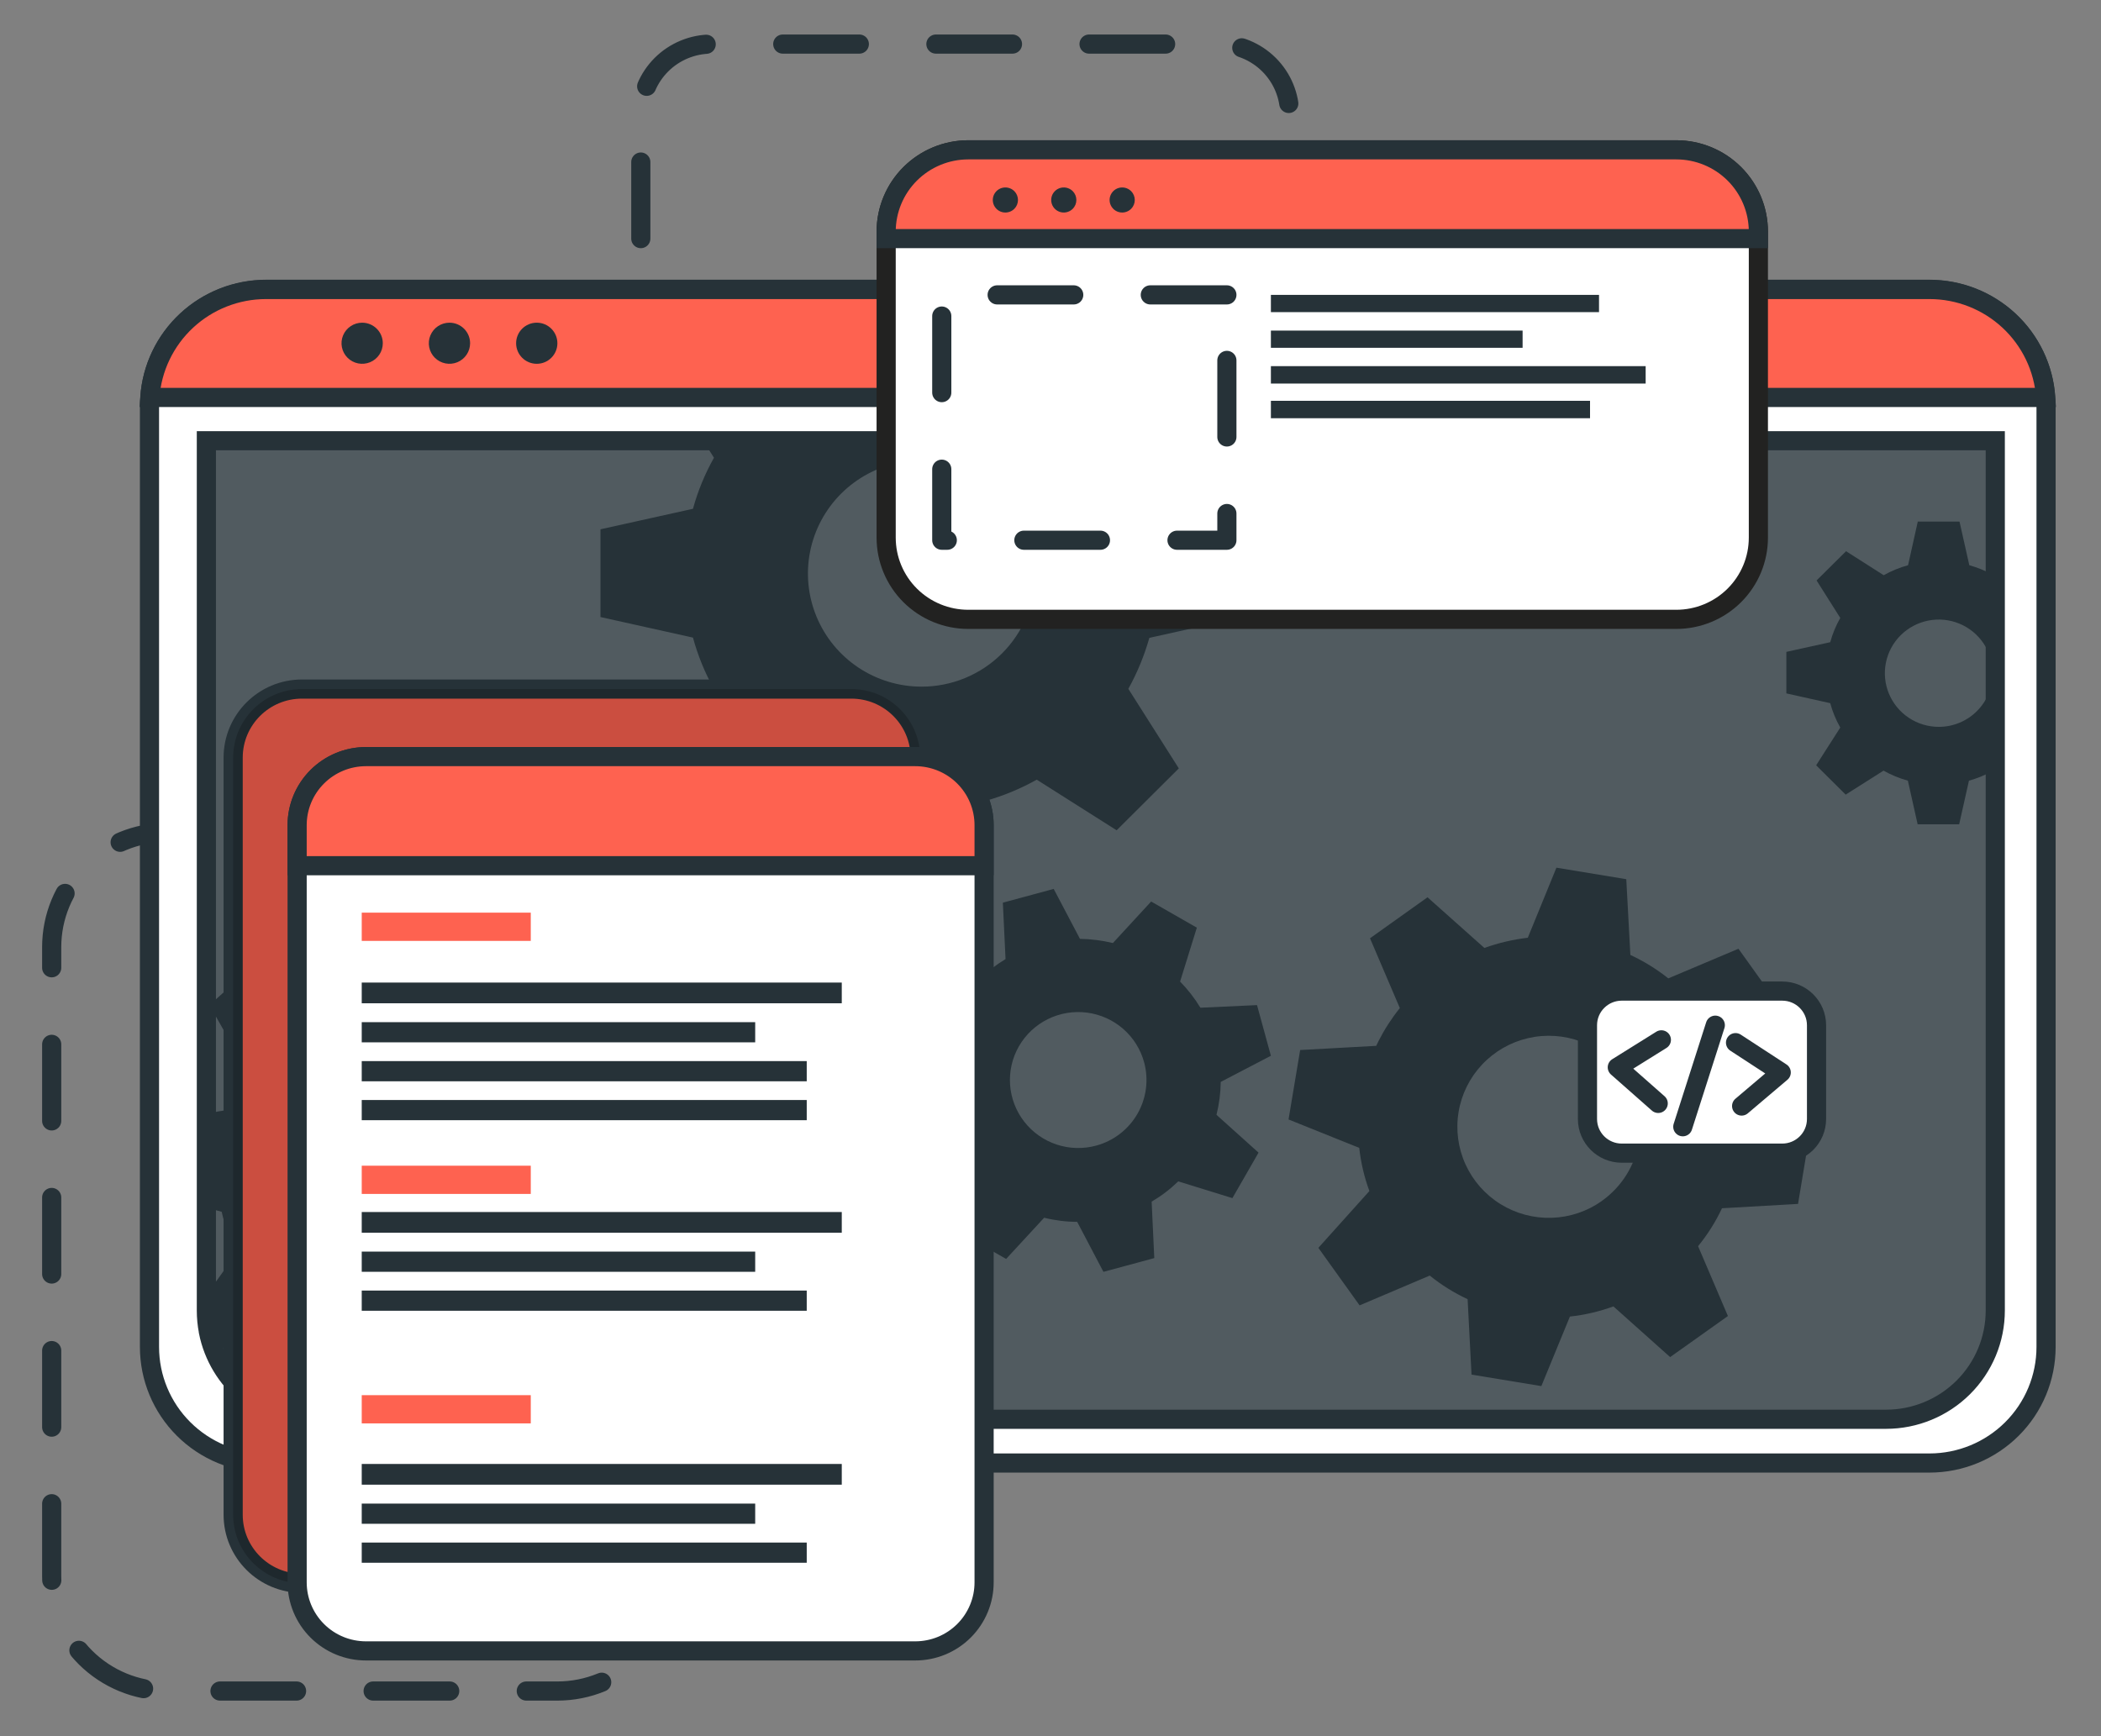 <svg width="121" height="100" viewBox="0 0 121 100" fill="none" xmlns="http://www.w3.org/2000/svg">
<rect x="0" y="0" width="121" height="100" fill="#808080" stroke="none"/>
<path d="M11.25 47.946H9.61C7.851 47.946 6.164 48.642 4.92 49.88C3.676 51.119 2.977 52.799 2.977 54.551V90.798C2.977 92.55 3.676 94.23 4.92 95.469C6.164 96.708 7.851 97.404 9.61 97.404H32.104C33.864 97.404 35.551 96.708 36.795 95.469C38.039 94.23 38.738 92.55 38.738 90.798" stroke="#263238" stroke-width="1.103" stroke-linecap="round" stroke-linejoin="round" stroke-dasharray="4.41 4.41"/>
<path d="M36.905 13.744V6.584C36.905 5.513 37.332 4.486 38.092 3.727C38.852 2.969 39.883 2.542 40.959 2.539H70.21C71.288 2.539 72.321 2.965 73.083 3.724C73.845 4.483 74.273 5.511 74.273 6.584" stroke="#263238" stroke-width="1.103" stroke-linecap="round" stroke-linejoin="round" stroke-dasharray="4.41 4.41"/>
<path d="M117.836 23.349V77.584C117.836 79.357 117.129 81.058 115.87 82.311C114.611 83.565 112.904 84.27 111.123 84.271H15.322C13.541 84.27 11.834 83.565 10.575 82.311C9.316 81.058 8.609 79.357 8.609 77.584V23.349C8.609 23.19 8.609 23.048 8.63 22.88C8.748 21.192 9.504 19.613 10.746 18.459C11.988 17.305 13.623 16.663 15.322 16.663H111.123C112.824 16.663 114.461 17.307 115.703 18.463C116.945 19.619 117.7 21.202 117.815 22.892C117.83 23.036 117.836 23.193 117.836 23.349Z" fill="white" stroke="#263238" stroke-width="1.103" stroke-linecap="round" stroke-linejoin="round"/>
<path d="M11.876 25.386H114.911V75.485C114.911 77.147 114.248 78.74 113.068 79.915C111.888 81.09 110.287 81.75 108.619 81.75H18.171C16.502 81.75 14.902 81.09 13.722 79.915C12.542 78.74 11.879 77.147 11.879 75.485V25.386H11.876Z" fill="#263238"/>
<path opacity="0.2" d="M114.914 25.386V75.485C114.923 77.137 114.272 78.725 113.105 79.9C111.938 81.075 110.351 81.74 108.691 81.75H18.099C16.439 81.74 14.851 81.075 13.685 79.9C12.518 78.725 11.867 77.137 11.876 75.485V25.386H114.914Z" fill="white"/>
<path d="M117.815 22.892H8.631C8.748 21.205 9.505 19.625 10.746 18.471C11.988 17.317 13.623 16.675 15.322 16.675H111.124C112.822 16.675 114.457 17.317 115.699 18.471C116.941 19.625 117.697 21.205 117.815 22.892Z" fill="#FE6250" stroke="#263238" stroke-width="1.103" stroke-miterlimit="10"/>
<path d="M22.046 19.771C22.046 20.005 21.977 20.234 21.846 20.429C21.715 20.623 21.529 20.775 21.312 20.865C21.095 20.954 20.856 20.978 20.625 20.932C20.395 20.886 20.183 20.774 20.017 20.608C19.851 20.443 19.737 20.232 19.691 20.002C19.645 19.772 19.669 19.534 19.759 19.318C19.849 19.102 20.001 18.917 20.197 18.787C20.392 18.657 20.622 18.587 20.857 18.587C21.173 18.587 21.475 18.712 21.698 18.934C21.921 19.156 22.046 19.457 22.046 19.771Z" fill="#263238"/>
<path d="M27.074 19.771C27.074 20.005 27.004 20.234 26.873 20.429C26.743 20.623 26.557 20.775 26.34 20.865C26.123 20.954 25.884 20.978 25.653 20.932C25.422 20.886 25.211 20.774 25.044 20.608C24.878 20.443 24.765 20.232 24.719 20.002C24.673 19.772 24.697 19.534 24.787 19.318C24.877 19.102 25.029 18.917 25.224 18.787C25.42 18.657 25.65 18.587 25.885 18.587C26.2 18.587 26.503 18.712 26.726 18.934C26.948 19.156 27.074 19.457 27.074 19.771Z" fill="#263238"/>
<path d="M30.913 20.955C31.569 20.955 32.101 20.425 32.101 19.771C32.101 19.117 31.569 18.587 30.913 18.587C30.256 18.587 29.724 19.117 29.724 19.771C29.724 20.425 30.256 20.955 30.913 20.955Z" fill="#263238"/>
<path d="M114.911 25.386V75.485C114.911 77.147 114.248 78.74 113.068 79.915C111.888 81.09 110.287 81.75 108.619 81.75H18.171C16.715 81.75 15.303 81.246 14.178 80.326C13.053 79.405 12.283 78.124 12 76.702V76.684C11.923 76.287 11.885 75.883 11.885 75.479V25.386H114.911Z" stroke="#263238" stroke-width="1.103" stroke-miterlimit="10"/>
<path d="M114.814 33.133C114.373 32.886 113.904 32.693 113.416 32.557L112.851 30.042H110.449L109.889 32.557C109.399 32.69 108.928 32.884 108.486 33.133L106.317 31.75L104.62 33.434L105.984 35.593C105.734 36.034 105.54 36.503 105.406 36.991L102.88 37.548V39.94L105.406 40.503C105.539 40.993 105.733 41.465 105.984 41.907L104.595 44.081L106.295 45.771L108.476 44.389C108.918 44.638 109.388 44.832 109.877 44.967L110.44 47.479H112.832L113.395 44.967C113.883 44.831 114.352 44.637 114.793 44.389L114.905 44.461V33.072L114.814 33.133ZM111.656 41.867C111.042 41.867 110.442 41.686 109.931 41.346C109.421 41.007 109.023 40.524 108.788 39.959C108.553 39.394 108.492 38.773 108.612 38.173C108.732 37.574 109.028 37.023 109.462 36.591C109.897 36.159 110.45 35.865 111.052 35.746C111.654 35.627 112.279 35.688 112.846 35.923C113.413 36.157 113.897 36.554 114.238 37.062C114.579 37.571 114.76 38.169 114.759 38.78C114.759 39.186 114.679 39.587 114.523 39.962C114.367 40.337 114.138 40.678 113.85 40.964C113.562 41.251 113.22 41.478 112.843 41.633C112.467 41.788 112.063 41.868 111.656 41.867Z" fill="#263238"/>
<path d="M71.526 35.557V30.515L66.202 29.337C65.915 28.313 65.509 27.325 64.992 26.395L65.636 25.386H40.499L41.119 26.367C40.596 27.294 40.19 28.282 39.909 29.307L34.582 30.488V35.542L39.909 36.726C40.19 37.759 40.596 38.755 41.119 39.69L38.194 44.271L41.778 47.837L46.376 44.922C47.309 45.444 48.301 45.854 49.332 46.142L50.517 51.428H55.569L56.761 46.13C57.788 45.84 58.777 45.431 59.708 44.91L64.308 47.825L67.89 44.259L64.983 39.678C65.498 38.748 65.904 37.763 66.193 36.741L71.526 35.557ZM53.074 39.551C51.779 39.551 50.514 39.169 49.438 38.453C48.362 37.737 47.524 36.72 47.029 35.529C46.533 34.339 46.404 33.029 46.656 31.765C46.909 30.501 47.532 29.34 48.447 28.429C49.362 27.518 50.528 26.898 51.797 26.646C53.066 26.395 54.382 26.524 55.578 27.017C56.773 27.51 57.795 28.345 58.514 29.417C59.233 30.488 59.617 31.748 59.617 33.036C59.617 33.892 59.448 34.739 59.12 35.53C58.791 36.32 58.309 37.039 57.701 37.644C57.093 38.249 56.372 38.729 55.578 39.056C54.784 39.383 53.933 39.552 53.074 39.551Z" fill="#263238"/>
<path d="M37.928 70.181L38.142 66.178L33.977 65.009C33.783 64.186 33.497 63.388 33.124 62.63L35.641 59.111L32.942 56.133L29.173 58.241C28.453 57.79 27.682 57.423 26.877 57.148L26.157 52.895L22.14 52.711L20.978 56.87C20.151 57.055 19.348 57.338 18.589 57.714L15.059 55.211L12.061 57.895L14.196 61.651C13.739 62.365 13.369 63.131 13.095 63.934L11.885 64.132V69.554L12.768 69.801C12.952 70.626 13.235 71.427 13.613 72.184L11.876 74.608L11.991 76.684V76.702L13.785 78.681L17.56 76.557C18.279 77.018 19.052 77.389 19.862 77.663L20.57 81.747L20.603 81.919L24.62 82.129L24.726 81.747L25.782 77.973C26.613 77.787 27.42 77.504 28.184 77.129L31.708 79.629L34.703 76.949L32.585 73.19C33.039 72.476 33.404 71.711 33.671 70.91L37.928 70.181ZM27.258 63.931C26.57 63.169 25.671 62.627 24.673 62.374C23.676 62.121 22.625 62.168 21.655 62.51C20.684 62.852 19.838 63.472 19.221 64.293C18.605 65.114 18.247 66.098 18.193 67.122C18.139 68.145 18.391 69.162 18.917 70.042C19.443 70.923 20.22 71.629 21.149 72.07C22.078 72.511 23.117 72.669 24.136 72.522C25.154 72.374 26.106 71.93 26.871 71.244C27.892 70.325 28.506 69.041 28.579 67.673C28.651 66.305 28.177 64.963 27.258 63.943V63.931Z" fill="#263238"/>
<path d="M70.059 64.214C70.215 63.594 70.297 62.958 70.304 62.319L73.193 60.813L72.394 57.895L69.133 58.045C68.803 57.5 68.41 56.994 67.963 56.539L68.928 53.434L66.296 51.928L64.094 54.319C63.472 54.17 62.836 54.089 62.197 54.078L60.684 51.202L57.756 51.994L57.911 55.244C57.363 55.573 56.855 55.964 56.398 56.41L53.276 55.449L51.764 58.066L54.184 60.256C54.027 60.873 53.947 61.508 53.945 62.145L51.05 63.651L51.849 66.566L55.115 66.413C55.439 66.961 55.831 67.467 56.28 67.919L55.309 71.009L57.944 72.515L60.134 70.142C60.756 70.297 61.395 70.377 62.037 70.379L63.549 73.259L66.477 72.467L66.347 69.69L66.326 69.214C66.882 68.888 67.396 68.497 67.857 68.048L70.976 69.012L72.264 66.771L72.482 66.392L70.059 64.214ZM63.141 65.985C62.39 66.191 61.594 66.171 60.855 65.926C60.116 65.681 59.466 65.224 58.989 64.611C58.511 63.998 58.227 63.258 58.172 62.484C58.118 61.711 58.295 60.938 58.682 60.265C59.069 59.592 59.648 59.048 60.346 58.703C61.043 58.358 61.828 58.227 62.601 58.327C63.373 58.427 64.099 58.753 64.685 59.263C65.271 59.774 65.692 60.447 65.894 61.196C66.162 62.194 66.024 63.258 65.508 64.155C64.993 65.052 64.142 65.71 63.141 65.985Z" fill="#263238"/>
<path d="M103.552 69.346L104.217 65.34L100.146 63.711C100.053 62.857 99.857 62.018 99.562 61.211L102.493 57.961L100.121 54.648L96.08 56.355C95.409 55.82 94.676 55.367 93.896 55.006L93.66 50.642L89.637 49.979L87.988 54.015C87.135 54.115 86.295 54.312 85.487 54.602L82.213 51.684L78.901 54.045L80.619 58.066C80.146 58.654 79.736 59.289 79.394 59.961C79.349 60.054 79.3 60.148 79.258 60.241L74.878 60.482L74.209 64.482L74.869 64.747L78.281 66.118C78.374 66.967 78.57 67.803 78.865 68.605L75.927 71.876L78.302 75.19L82.341 73.473C83.009 74.013 83.742 74.47 84.522 74.834L84.748 79.178L88.769 79.84L90.414 75.834C91.27 75.741 92.111 75.545 92.919 75.25L96.186 78.169L99.513 75.804L97.795 71.78C98.343 71.111 98.805 70.378 99.172 69.596L103.552 69.346ZM92.269 69.166C91.422 69.77 90.415 70.112 89.374 70.146C88.332 70.18 87.305 69.907 86.42 69.359C85.535 68.812 84.833 68.016 84.402 67.071C83.972 66.127 83.833 65.076 84.002 64.053C84.171 63.029 84.641 62.079 85.353 61.322C86.065 60.564 86.986 60.034 88.001 59.798C89.015 59.562 90.077 59.631 91.052 59.996C92.027 60.362 92.872 61.006 93.479 61.849C94.292 62.98 94.62 64.386 94.392 65.758C94.164 67.13 93.398 68.356 92.263 69.166H92.269Z" fill="#263238"/>
<path d="M49.029 39.69H17.394C15.204 39.69 13.428 41.458 13.428 43.639V87.25C13.428 89.431 15.204 91.199 17.394 91.199H49.029C51.219 91.199 52.995 89.431 52.995 87.25V43.639C52.995 41.458 51.219 39.69 49.029 39.69Z" fill="#FE6250" stroke="#263238" stroke-width="1.103" stroke-miterlimit="10"/>
<path opacity="0.2" d="M49.029 39.69H17.394C15.204 39.69 13.428 41.458 13.428 43.639V87.25C13.428 89.431 15.204 91.199 17.394 91.199H49.029C51.219 91.199 52.995 89.431 52.995 87.25V43.639C52.995 41.458 51.219 39.69 49.029 39.69Z" fill="black"/>
<path d="M56.676 47.53V91.142C56.677 91.66 56.575 92.174 56.375 92.654C56.176 93.133 55.884 93.569 55.516 93.936C55.148 94.303 54.71 94.594 54.229 94.793C53.748 94.991 53.232 95.093 52.711 95.093H21.075C20.554 95.093 20.039 94.99 19.558 94.792C19.077 94.593 18.64 94.302 18.272 93.935C17.904 93.568 17.612 93.132 17.413 92.653C17.214 92.174 17.112 91.66 17.112 91.142V47.53C17.112 46.483 17.53 45.479 18.273 44.739C19.016 43.998 20.024 43.582 21.075 43.581H52.711C53.762 43.581 54.771 43.997 55.515 44.738C56.259 45.478 56.676 46.483 56.676 47.53Z" fill="white" stroke="#263238" stroke-width="1.103" stroke-linecap="round" stroke-linejoin="round"/>
<path d="M56.676 47.53V49.864H17.112V47.53C17.112 46.483 17.53 45.479 18.273 44.739C19.016 43.998 20.024 43.582 21.075 43.581H52.711C53.762 43.581 54.771 43.997 55.515 44.738C56.259 45.478 56.676 46.483 56.676 47.53Z" fill="#FE6250" stroke="#263238" stroke-width="1.103" stroke-miterlimit="10"/>
<path d="M30.568 52.569H20.833V54.196H30.568V52.569Z" fill="#FE6250"/>
<path d="M30.568 67.145H20.833V68.771H30.568V67.145Z" fill="#FE6250"/>
<path d="M30.568 80.362H20.833V81.988H30.568V80.362Z" fill="#FE6250"/>
<path d="M48.479 56.596H20.833V57.789H48.479V56.596Z" fill="#263238"/>
<path d="M43.493 58.877H20.833V60.039H43.493V58.877Z" fill="#263238"/>
<path d="M46.461 61.12H20.833V62.283H46.461V61.12Z" fill="#263238"/>
<path d="M46.461 63.361H20.833V64.524H46.461V63.361Z" fill="#263238"/>
<path d="M48.479 69.813H20.833V71.006H48.479V69.813Z" fill="#263238"/>
<path d="M43.493 72.093H20.833V73.256H43.493V72.093Z" fill="#263238"/>
<path d="M46.461 74.337H20.833V75.5H46.461V74.337Z" fill="#263238"/>
<path d="M48.479 84.325H20.833V85.518H48.479V84.325Z" fill="#263238"/>
<path d="M43.493 86.608H20.833V87.771H43.493V86.608Z" fill="#263238"/>
<path d="M46.461 88.852H20.833V90.015H46.461V88.852Z" fill="#263238"/>
<path d="M101.268 13.34V30.967C101.268 31.585 101.146 32.198 100.908 32.769C100.67 33.34 100.321 33.86 99.882 34.297C99.443 34.734 98.921 35.081 98.347 35.317C97.773 35.554 97.158 35.675 96.537 35.675H55.766C55.145 35.675 54.53 35.554 53.956 35.317C53.382 35.081 52.86 34.734 52.421 34.297C51.981 33.86 51.633 33.34 51.395 32.769C51.157 32.198 51.035 31.585 51.035 30.967V13.34C51.036 12.091 51.534 10.893 52.421 10.01C53.309 9.127 54.511 8.63 55.766 8.63H96.537C97.792 8.63 98.995 9.126 99.882 10.009C100.769 10.893 101.268 12.091 101.268 13.34Z" fill="white" stroke="#222221" stroke-width="1.103" stroke-miterlimit="10"/>
<path d="M101.268 13.34V13.744H51.035V13.34C51.036 12.091 51.534 10.893 52.421 10.01C53.309 9.127 54.511 8.63 55.766 8.63H96.537C97.792 8.63 98.995 9.126 99.882 10.009C100.769 10.893 101.268 12.091 101.268 13.34Z" fill="#FE6250" stroke="#263238" stroke-width="1.103" stroke-miterlimit="10"/>
<path d="M58.416 12.03C58.314 12.131 58.185 12.2 58.044 12.228C57.903 12.257 57.757 12.242 57.624 12.188C57.492 12.133 57.378 12.04 57.298 11.921C57.218 11.803 57.176 11.663 57.176 11.52C57.176 11.377 57.218 11.237 57.298 11.118C57.378 10.999 57.492 10.906 57.624 10.851C57.757 10.797 57.903 10.783 58.044 10.811C58.185 10.839 58.314 10.908 58.416 11.009C58.551 11.145 58.627 11.328 58.627 11.52C58.627 11.711 58.551 11.894 58.416 12.03Z" fill="#263238"/>
<path d="M61.78 12.03C61.678 12.131 61.549 12.2 61.408 12.228C61.267 12.257 61.121 12.242 60.988 12.188C60.855 12.133 60.742 12.04 60.662 11.921C60.582 11.803 60.54 11.663 60.54 11.52C60.54 11.377 60.582 11.237 60.662 11.118C60.742 10.999 60.855 10.906 60.988 10.851C61.121 10.797 61.267 10.783 61.408 10.811C61.549 10.839 61.678 10.908 61.78 11.009C61.915 11.145 61.99 11.328 61.99 11.52C61.99 11.711 61.915 11.894 61.78 12.03Z" fill="#263238"/>
<path d="M65.143 12.03C65.042 12.131 64.912 12.2 64.772 12.228C64.631 12.257 64.485 12.242 64.352 12.188C64.219 12.133 64.106 12.04 64.026 11.921C63.946 11.803 63.903 11.663 63.903 11.52C63.903 11.377 63.946 11.237 64.026 11.118C64.106 10.999 64.219 10.906 64.352 10.851C64.485 10.797 64.631 10.783 64.772 10.811C64.912 10.839 65.042 10.908 65.143 11.009C65.278 11.145 65.354 11.328 65.354 11.52C65.354 11.711 65.278 11.894 65.143 12.03Z" fill="#263238"/>
<path d="M70.658 16.985H54.238V31.117H70.658V16.985Z" stroke="#263238" stroke-width="1.103" stroke-linecap="round" stroke-linejoin="round" stroke-dasharray="4.41 4.41"/>
<path d="M92.09 16.985H73.193V17.979H92.09V16.985Z" fill="#263238"/>
<path d="M87.689 19.042H73.193V20.033H87.689V19.042Z" fill="#263238"/>
<path d="M94.776 21.09H73.193V22.093H94.776V21.09Z" fill="#263238"/>
<path d="M91.573 23.087H73.193V24.09H91.573V23.087Z" fill="#263238"/>
<path d="M102.641 57.087H93.4C92.309 57.087 91.425 57.968 91.425 59.054V64.455C91.425 65.541 92.309 66.422 93.4 66.422H102.641C103.732 66.422 104.617 65.541 104.617 64.455V59.054C104.617 57.968 103.732 57.087 102.641 57.087Z" fill="white" stroke="#263238" stroke-width="1.103" stroke-linecap="round" stroke-linejoin="round"/>
<path d="M95.681 59.895L93.143 61.479L95.499 63.557" stroke="#263238" stroke-width="1.103" stroke-linecap="round" stroke-linejoin="round"/>
<path d="M100.303 63.708L102.584 61.774L99.952 60.057" stroke="#263238" stroke-width="1.103" stroke-linecap="round" stroke-linejoin="round"/>
<path d="M96.915 64.901L98.787 59.051" stroke="#263238" stroke-width="1.103" stroke-linecap="round" stroke-linejoin="round"/>
</svg>
